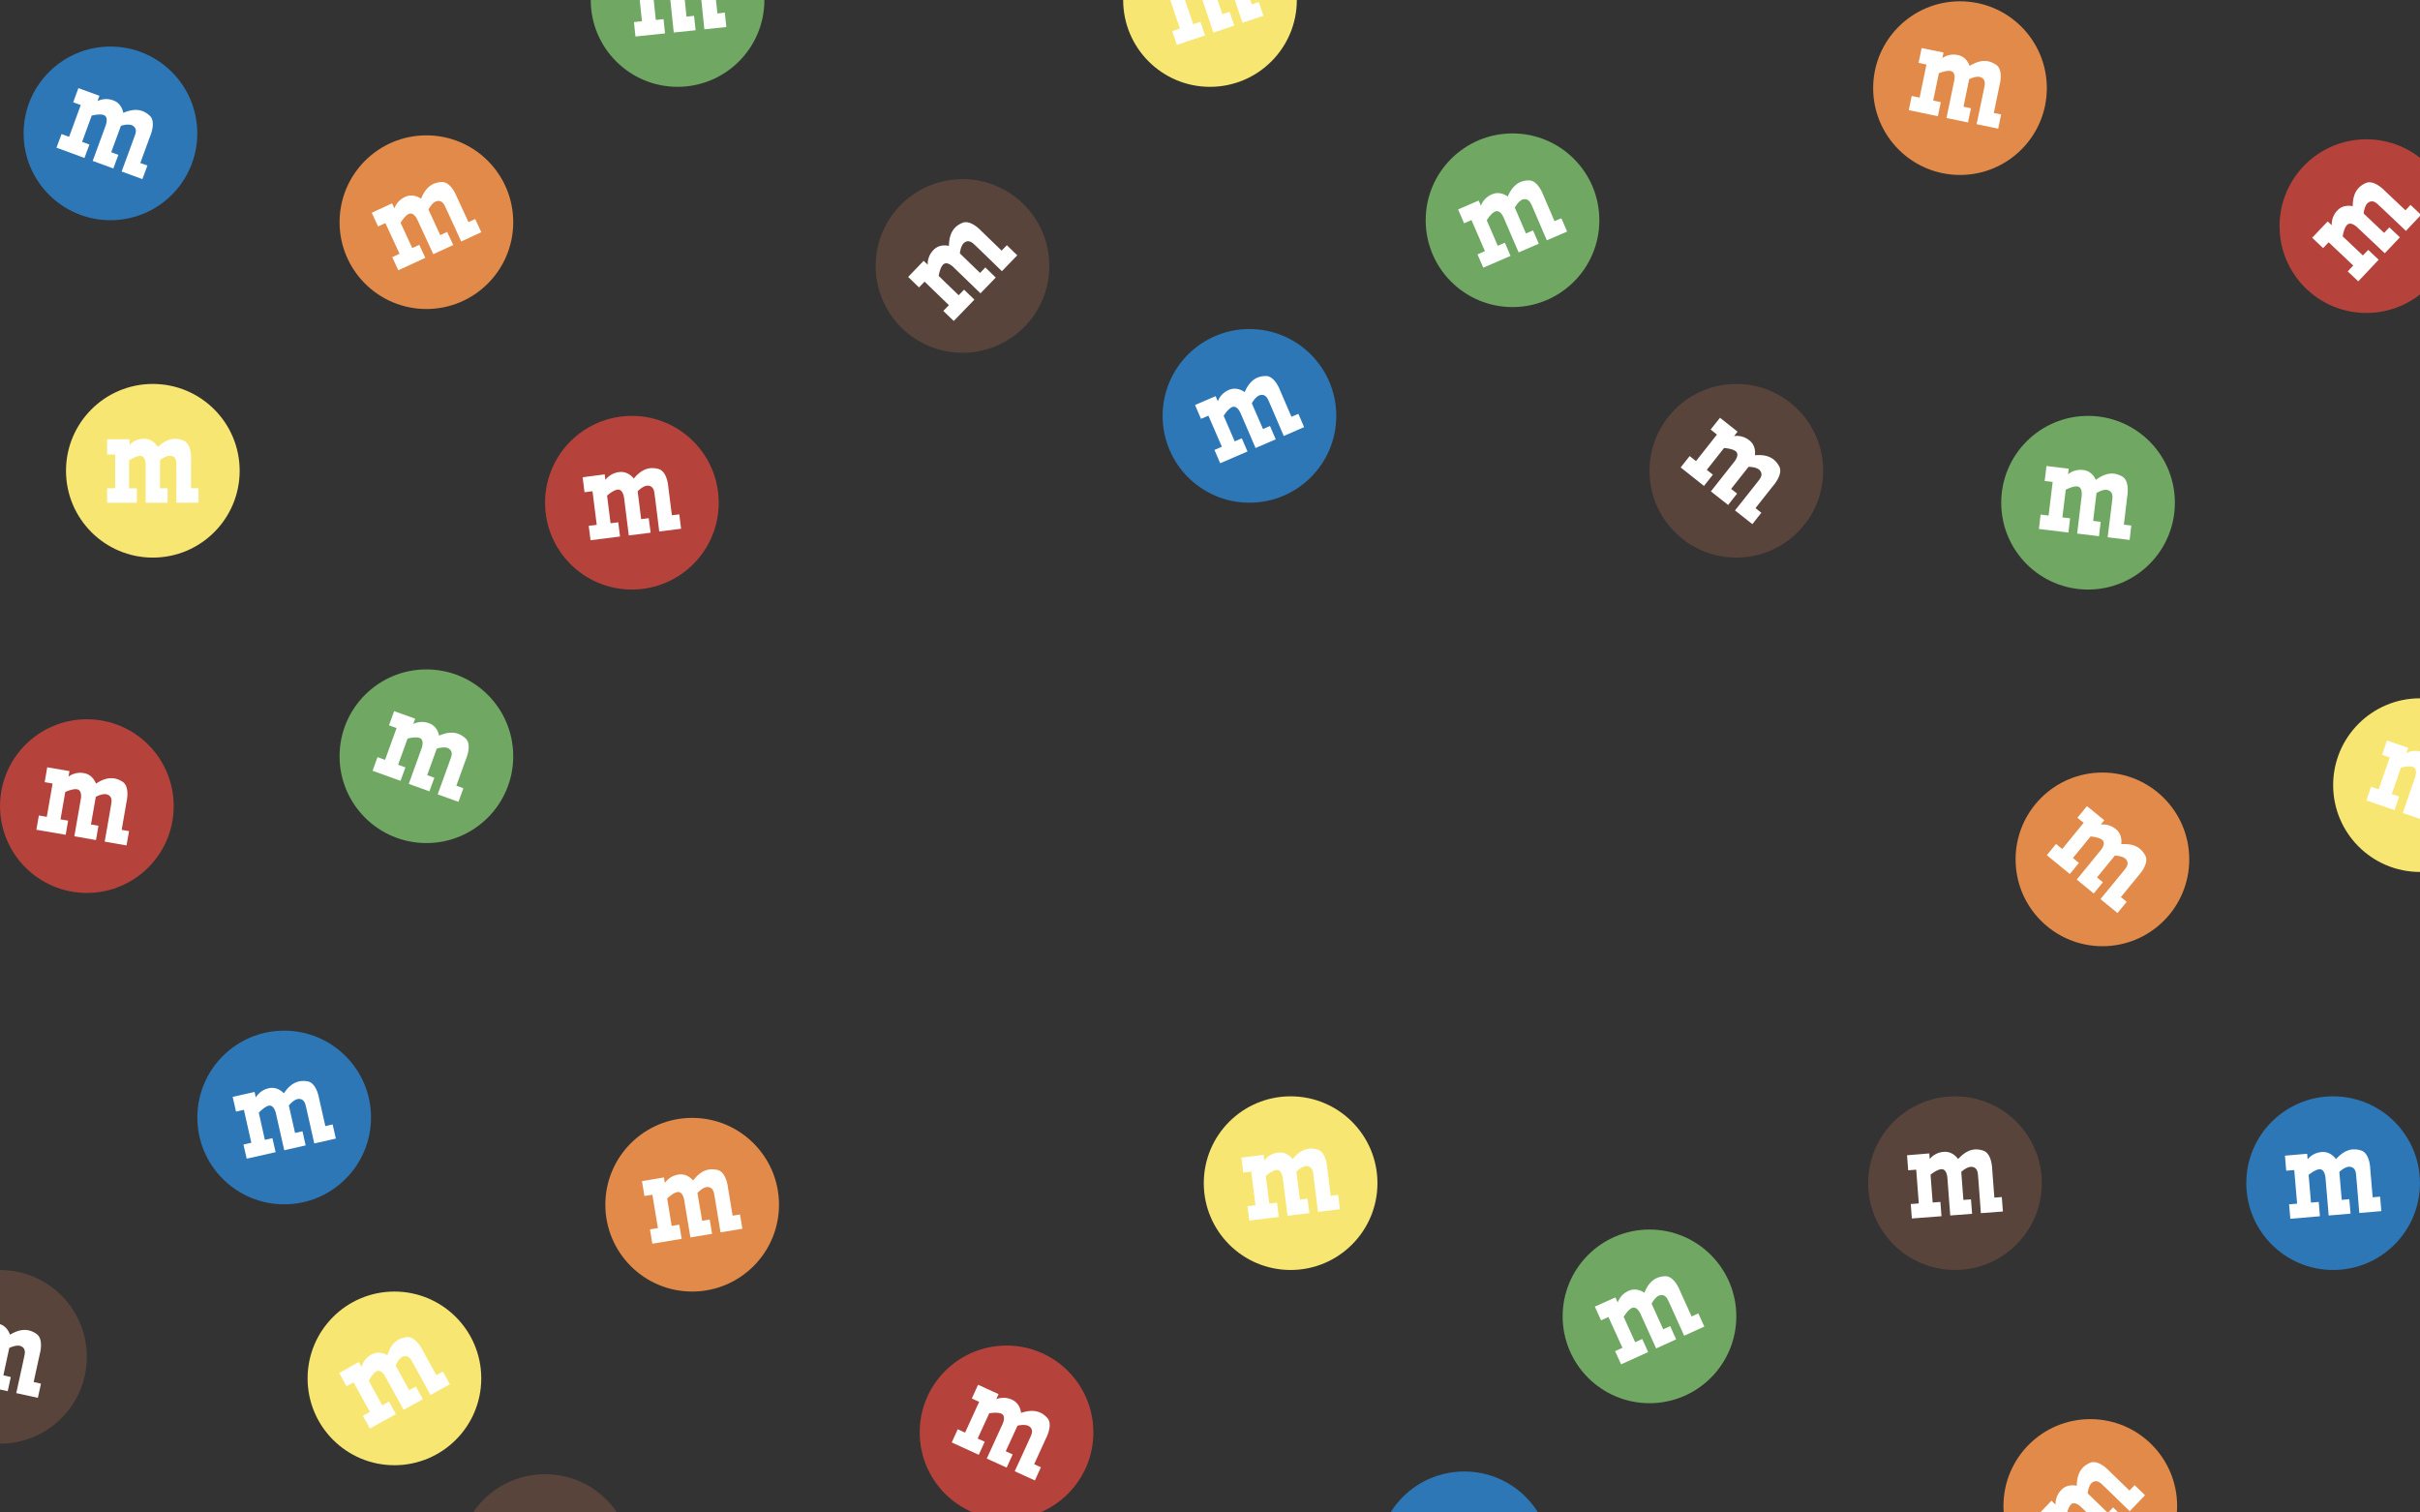 <svg id="Layer_1" data-name="Layer 1" xmlns="http://www.w3.org/2000/svg" viewBox="0 0 1440 900"><rect x="0" y="0" width="1440" height="900" fill="#333333" stroke="none"/><defs><style>.cls-1{fill:#2d77b6;}.cls-2{fill:#fff;}.cls-3{fill:#6fa763;}.cls-4{fill:#b5433c;}.cls-5{fill:#58443b;}.cls-6{fill:#e28a49;}.cls-7{fill:#f8e672;}</style></defs><circle class="cls-1" cx="743.47" cy="247.46" r="51.67"/><path class="cls-2" d="M711.1,241l3.55,8.24,4.41-1.89,8,18.48-4.4,1.9,3.41,7.92,16.24-7-3.38-7.84-4.24,1.83-6.55-15.21s3.23-5.28,5.93-5.4,4.36,4.39,4.36,4.39l8.68,20.17,12-5.17-3.42-7.93-4.16,1.8L744.89,240s2.23-4.28,5-4.9,4,1.4,4.68,2.72,9.31,21.61,9.31,21.61L776,254.17l-3.41-7.92L768.47,248l-6.72-15.61s-3.1-8.72-8.56-8.64-9.56,2.69-12.57,9.59c0,0-4.51-3.64-9.63-1.21a11.79,11.79,0,0,0-6.33,6.66l-1.32-3.06Z"/><circle class="cls-3" cx="900.01" cy="131.06" r="51.67"/><path class="cls-2" d="M867.64,124.62l3.55,8.25,4.4-1.9,8,18.48-4.41,1.9,3.42,7.92,16.24-7-3.38-7.85-4.24,1.83-6.55-15.2s3.23-5.28,5.93-5.4,4.36,4.38,4.36,4.38l8.68,20.17,12-5.17-3.42-7.92L908,138.91l-6.62-15.37s2.24-4.28,5-4.9,4,1.4,4.68,2.72S920.42,143,920.42,143l12.08-5.21-3.41-7.92L925,131.6,918.29,116s-3.1-8.73-8.57-8.65-9.56,2.7-12.56,9.59c0,0-4.51-3.63-9.63-1.2a11.83,11.83,0,0,0-6.34,6.65l-1.31-3.06Z"/><circle class="cls-3" cx="1242.48" cy="299.14" r="51.67"/><path class="cls-2" d="M1217.74,277.29l-1.08,8.91,4.76.58-2.42,20-4.76-.58-1,8.56,17.56,2.13,1-8.48-4.59-.55,2-16.44s5.44-2.93,7.84-1.68,1.55,6,1.55,6L1236,317.5l13,1.57,1-8.56-4.49-.55,2-16.6s4.09-2.58,6.79-1.72,2.77,3.23,2.68,4.71-2.84,23.35-2.84,23.35l13.07,1.59,1-8.57-4.41-.53,2-16.87s1.72-9.09-3-11.78-9.62-2.48-15.68,2c0,0-2.07-5.4-7.72-5.88a11.8,11.8,0,0,0-8.82,2.56l.4-3.31Z"/><circle class="cls-3" cx="981.51" cy="783.3" r="51.67"/><path class="cls-2" d="M949,777.5l3.71,8.17,4.37-2L965.42,802l-4.37,2,3.57,7.85,16.1-7.31-3.53-7.78-4.2,1.91-6.84-15.07s3.12-5.34,5.82-5.52,4.44,4.3,4.44,4.3l9.07,20,11.9-5.41-3.56-7.85L989.69,791l-6.91-15.23s2.15-4.32,4.9-5,4.05,1.32,4.74,2.63,9.72,21.42,9.72,21.42l12-5.44-3.56-7.85-4,1.84-7-15.47s-3.26-8.67-8.73-8.48-9.51,2.88-12.38,9.83c0,0-4.57-3.54-9.65-1a11.8,11.8,0,0,0-6.2,6.77l-1.38-3Z"/><circle class="cls-3" cx="253.73" cy="450" r="51.67"/><path class="cls-2" d="M234.53,423.16l-3.05,8.44,4.5,1.63-6.84,18.92-4.51-1.63-2.93,8.12,16.63,6,2.91-8-4.35-1.57,5.63-15.57s6-1.64,8,.12.18,6.18.18,6.18l-7.47,20.65,12.29,4.44,2.93-8.11-4.26-1.54,5.69-15.73s4.56-1.6,7-.16,2,3.78,1.55,5.2-8,22.12-8,22.12l12.37,4.47,2.93-8.11-4.18-1.51,5.78-16s3.72-8.47-.33-12.16-8.81-4.58-15.72-1.61c0,0-.8-5.73-6.2-7.46a11.84,11.84,0,0,0-9.17.51l1.13-3.13Z"/><circle class="cls-3" cx="403.18" r="51.67"/><path class="cls-2" d="M374.2-15.79l.93,8.93,4.77-.5,2.09,20-4.76.5.89,8.58,17.59-1.84-.88-8.5-4.6.48L388.51-4.58s4.66-4.08,7.27-3.39,2.85,5.49,2.85,5.49l2.28,21.83,13-1.35L413,9.42l-4.51.47L406.77-6.75s3.41-3.42,6.24-3.19,3.42,2.53,3.66,4,2.44,23.39,2.44,23.39l13.09-1.36-.9-8.58L426.88,8l-1.77-16.9s-.35-9.25-5.59-10.8-9.93-.28-14.86,5.4c0,0-3.21-4.81-8.82-4a11.81,11.81,0,0,0-8,4.46l-.34-3.32Z"/><circle class="cls-4" cx="376" cy="299.14" r="51.67"/><path class="cls-2" d="M346.7,284l1.11,8.9,4.76-.59,2.51,20-4.76.59,1.08,8.56,17.54-2.2-1.06-8.47-4.58.57-2.06-16.43s4.57-4.17,7.19-3.53,3,5.42,3,5.42l2.73,21.79,13-1.63L386,308.35l-4.49.56-2.08-16.59s3.33-3.5,6.16-3.33,3.47,2.47,3.75,3.93,2.93,23.34,2.93,23.34l13-1.64-1.07-8.56-4.41.55-2.12-16.86s-.55-9.23-5.82-10.68-9.93-.07-14.74,5.71c0,0-3.32-4.74-8.91-3.83a11.84,11.84,0,0,0-7.94,4.63l-.41-3.31Z"/><circle class="cls-4" cx="51.69" cy="479.67" r="51.67"/><path class="cls-2" d="M28.11,456.58l-1.53,8.84,4.72.82-3.46,19.83-4.72-.82-1.48,8.49,17.43,3,1.46-8.42L36,487.57l2.84-16.31s5.59-2.65,7.92-1.27S48,476,48,476l-3.76,21.63,12.87,2.25,1.48-8.5-4.46-.78L57,474.16s4.21-2.36,6.87-1.37,2.6,3.37,2.43,4.85-4,23.17-4,23.17l13,2.26,1.48-8.5-4.38-.76,2.91-16.74s2.19-9-2.43-11.92-9.48-3-15.77,1.15c0,0-1.78-5.51-7.4-6.28a11.8,11.8,0,0,0-8.94,2.1l.57-3.28Z"/><circle class="cls-4" cx="1408.1" cy="134.56" r="51.67"/><path class="cls-2" d="M1375.83,141.48l6.53,6.16,3.29-3.48L1400.28,158l-3.29,3.49,6.28,5.92,12.14-12.86-6.21-5.86L1406,152l-12-11.36s.87-6.13,3.3-7.31,5.74,2.3,5.74,2.3l16,15.08,9-9.51-6.28-5.92-3.11,3.3-12.16-11.49s.35-4.82,2.65-6.48,4.24-.31,5.38.64,17.11,16.15,17.11,16.15l9-9.57-6.28-5.92-3,3.23-12.35-11.66s-6.3-6.78-11.29-4.54-7.71,6.26-7.74,13.78c0,0-5.57-1.55-9.31,2.71a11.8,11.8,0,0,0-3.18,8.62l-2.42-2.29Z"/><circle class="cls-4" cx="598.93" cy="852.34" r="51.67"/><path class="cls-2" d="M582,824l-3.73,8.17,4.36,2-8.37,18.3-4.36-2-3.58,7.85,16.09,7.35,3.54-7.77-4.2-1.92,6.89-15s6.08-1.15,8,.77-.33,6.17-.33,6.17l-9.13,20L599,873.29l3.58-7.84-4.12-1.89,7-15.21s4.68-1.22,7,.42,1.66,3.92,1.12,5.3-9.78,21.4-9.78,21.4l12,5.46,3.58-7.84-4-1.85,7.06-15.45s4.4-8.15.67-12.15-8.41-5.28-15.54-2.89c0,0-.33-5.77-5.57-7.94a11.77,11.77,0,0,0-9.18-.23l1.38-3Z"/><circle class="cls-5" cx="572.73" cy="158.25" r="51.67"/><path class="cls-2" d="M540.38,164.79l6.46,6.24,3.33-3.44,14.47,14L561.31,185l6.2,6L579.8,178.3l-6.14-5.94-3.21,3.32-11.9-11.5s.94-6.12,3.39-7.27,5.71,2.37,5.71,2.37l15.79,15.26,9.08-9.4-6.2-6-3.15,3.26-12-11.62s.41-4.82,2.72-6.46,4.25-.26,5.38.71,16.91,16.35,16.91,16.35l9.14-9.46-6.2-6L596,149.12l-12.21-11.81s-6.22-6.85-11.24-4.67-7.78,6.17-7.9,13.69c0,0-5.55-1.62-9.34,2.6a11.79,11.79,0,0,0-3.28,8.58l-2.4-2.32Z"/><circle class="cls-5" cx="1033.19" cy="280.13" r="51.67"/><path class="cls-2" d="M1023.46,248.59l-5.56,7,3.76,3-12.48,15.79-3.76-3-5.35,6.77,13.88,11,5.29-6.7-3.62-2.86,10.26-13s6.18.33,7.57,2.65-1.79,5.92-1.79,5.92l-13.61,17.23,10.25,8.1,5.35-6.77-3.55-2.81,10.37-13.12s4.83-.07,6.69,2.07.68,4.2-.17,5.41-14.59,18.46-14.59,18.46l10.33,8.16,5.34-6.77-3.48-2.75,10.53-13.33s6.21-6.87,3.54-11.65-6.91-7.13-14.41-6.5c0,0,1.06-5.69-3.51-9a11.82,11.82,0,0,0-8.87-2.41l2.07-2.61Z"/><circle class="cls-5" cx="1163.3" cy="704.03" r="51.67"/><path class="cls-2" d="M1134.77,687.44l.68,8.94,4.78-.36,1.53,20.07-4.78.36.66,8.6,17.63-1.34-.65-8.51-4.6.35L1148.76,699s4.77-3.95,7.36-3.18,2.69,5.56,2.69,5.56l1.67,21.89,13-1-.66-8.6-4.52.34-1.27-16.68s3.5-3.32,6.32-3,3.35,2.63,3.55,4.1,1.79,23.46,1.79,23.46l13.12-1-.66-8.6-4.43.34-1.29-16.94s-.1-9.26-5.29-11-9.92-.55-15,5c0,0-3.08-4.9-8.72-4.26a11.79,11.79,0,0,0-8.15,4.23l-.25-3.32Z"/><circle class="cls-5" cx="324.32" cy="928.88" r="51.67"/><circle class="cls-5" cy="807.39" r="51.67"/><path class="cls-2" d="M-22.56,783.3l-1.92,8.77,4.68,1-4.29,19.66-4.69-1-1.84,8.43,17.28,3.77,1.83-8.34-4.52-1,3.54-16.18s5.7-2.41,8-.93,1,6.1,1,6.1l-4.69,21.45,12.77,2.79,1.84-8.43-4.43-1L5.52,802.1s4.32-2.18,6.93-1.07,2.45,3.48,2.22,4.94-5,23-5,23l12.86,2.81,1.84-8.43-4.34-1,3.63-16.6s2.56-8.89-1.93-12-9.34-3.38-15.8.47c0,0-1.54-5.58-7.12-6.59a11.82,11.82,0,0,0-9,1.72l.71-3.26Z"/><circle class="cls-6" cx="411.87" cy="716.86" r="51.67"/><path class="cls-2" d="M382,702.84l1.47,8.85,4.73-.78,3.29,19.85-4.73.79,1.41,8.51,17.45-2.89-1.4-8.43-4.55.76L397,713.17s4.4-4.35,7.05-3.82,3.18,5.3,3.18,5.3l3.59,21.66,12.89-2.13-1.41-8.51-4.47.74L415,709.9s3.2-3.62,6-3.56,3.56,2.33,3.89,3.77,3.85,23.21,3.85,23.21l13-2.15-1.41-8.51-4.39.73-2.78-16.77s-.9-9.21-6.23-10.44-9.93.32-14.5,6.29c0,0-3.5-4.61-9.06-3.48a11.83,11.83,0,0,0-7.75,4.94l-.54-3.29Z"/><circle class="cls-6" cx="1243.81" cy="896.12" r="51.67"/><path class="cls-2" d="M1211.46,902.65l6.45,6.24,3.33-3.44,14.47,14-3.33,3.44,6.2,6,12.29-12.72-6.14-5.93-3.2,3.32L1229.62,902s1-6.12,3.39-7.27,5.71,2.37,5.71,2.37l15.79,15.26,9.08-9.39-6.2-6-3.15,3.26-12-11.63s.42-4.81,2.73-6.45,4.25-.26,5.37.71,16.92,16.35,16.92,16.35l9.14-9.46-6.2-6-3.09,3.19-12.21-11.81s-6.22-6.86-11.24-4.68-7.78,6.17-7.9,13.69c0,0-5.56-1.61-9.34,2.6a11.83,11.83,0,0,0-3.29,8.58l-2.39-2.32Z"/><circle class="cls-6" cx="1251.03" cy="511.37" r="51.67"/><path class="cls-2" d="M1241.84,479.67l-5.69,6.95,3.71,3-12.74,15.58-3.71-3-5.46,6.68,13.69,11.2,5.41-6.61-3.57-2.93L1244,497.73s6.18.43,7.53,2.77-1.89,5.89-1.89,5.89l-13.9,17,10.12,8.27,5.46-6.68-3.51-2.87,10.59-12.95s4.83,0,6.66,2.18.61,4.22-.26,5.42S1249.86,535,1249.86,535L1260,543.3l5.46-6.68-3.44-2.81,10.76-13.16s6.32-6.76,3.73-11.58-6.8-7.24-14.3-6.74c0,0,1.15-5.67-3.37-9.09a11.78,11.78,0,0,0-8.82-2.56l2.11-2.58Z"/><circle class="cls-6" cx="1166.28" cy="52.44" r="51.67"/><path class="cls-2" d="M1143.45,28.6l-1.82,8.79,4.69,1-4.08,19.71-4.69-1-1.75,8.44,17.32,3.59,1.73-8.36-4.52-.94,3.36-16.21s5.67-2.47,8-1,1,6.09,1,6.09l-4.45,21.5,12.8,2.65,1.75-8.45-4.44-.92,3.39-16.38s4.29-2.22,6.91-1.15,2.49,3.46,2.28,4.92-4.77,23-4.77,23L1189,76.57l1.75-8.45-4.35-.9,3.44-16.64s2.47-8.92-2.05-12-9.38-3.28-15.8.65c0,0-1.6-5.56-7.19-6.51a11.79,11.79,0,0,0-9,1.82l.68-3.27Z"/><circle class="cls-6" cx="253.73" cy="132.21" r="51.67"/><path class="cls-2" d="M221.21,126.6l3.76,8.15,4.35-2L237.75,151l-4.35,2,3.61,7.83,16.06-7.41-3.58-7.75-4.19,1.93-6.93-15s3.09-5.36,5.78-5.55,4.47,4.27,4.47,4.27l9.2,19.94,11.87-5.47L266.07,138l-4.11,1.9-7-15.19s2.12-4.34,4.88-5,4.05,1.3,4.75,2.61,9.85,21.36,9.85,21.36l11.95-5.51-3.61-7.84-4,1.86-7.12-15.42s-3.31-8.65-8.78-8.43-9.48,2.94-12.32,9.91c0,0-4.59-3.52-9.65-1A11.83,11.83,0,0,0,234.7,124l-1.4-3Z"/><circle class="cls-7" cx="90.94" cy="280.13" r="51.67"/><path class="cls-2" d="M63.75,261.41v9h4.79v20.12H63.75v8.63H81.44V290.6H76.82V274.05s5.06-3.58,7.58-2.62,2.27,5.75,2.27,5.75v22H99.74v-8.63H95.21V273.78s3.74-3,6.53-2.52,3.14,2.87,3.22,4.35,0,23.53,0,23.53h13.16v-8.63h-4.44v-17s.61-9.23-4.45-11.32S99.39,260.89,93.9,266c0,0-2.7-5.12-8.36-4.91a11.81,11.81,0,0,0-8.46,3.6v-3.33Z"/><circle class="cls-7" cx="234.7" cy="820.21" r="51.67"/><path class="cls-2" d="M201.86,817l4.34,7.85,4.19-2.31,9.73,17.62-4.2,2.31,4.17,7.56,15.49-8.55L231.45,834l-4,2.24-8-14.5s2.7-5.57,5.37-6,4.76,3.94,4.76,3.94l10.61,19.22,11.45-6.31-4.17-7.55-4,2.19-8.08-14.65s1.8-4.48,4.5-5.37,4.13,1,4.93,2.26,11.36,20.59,11.36,20.59l11.52-6.35-4.17-7.56-3.89,2.15-8.21-14.87s-3.92-8.39-9.36-7.77-9.25,3.61-11.57,10.76c0,0-4.84-3.17-9.7-.26a11.83,11.83,0,0,0-5.66,7.24l-1.61-2.92Z"/><circle class="cls-7" cx="767.97" cy="704.03" r="51.67"/><path class="cls-2" d="M738.67,688.85l1.12,8.9,4.75-.59,2.51,20-4.75.59,1.07,8.56,17.55-2.2-1.06-8.47-4.59.57-2.06-16.42s4.57-4.18,7.2-3.54,3,5.42,3,5.42l2.74,21.79,13-1.63L778,713.24l-4.5.56-2.08-16.6s3.34-3.49,6.17-3.32,3.47,2.46,3.74,3.92,2.93,23.35,2.93,23.35l13.06-1.64L796.24,711l-4.41.55-2.12-16.86s-.54-9.24-5.82-10.68-9.93-.07-14.73,5.71c0,0-3.32-4.74-8.92-3.83a11.8,11.8,0,0,0-7.93,4.63l-.42-3.31Z"/><circle class="cls-7" cx="1439.99" cy="467.19" r="51.67"/><path class="cls-2" d="M1420.36,440.65l-2.91,8.49,4.53,1.56-6.54,19-4.54-1.56-2.8,8.16,16.73,5.75,2.77-8.07-4.36-1.51,5.38-15.65s5.94-1.74,8,0,.28,6.18.28,6.18l-7.14,20.76,12.36,4.25,2.8-8.16-4.28-1.47,5.44-15.82s4.53-1.67,7-.27,2,3.74,1.63,5.17-7.65,22.25-7.65,22.25l12.45,4.27,2.8-8.15-4.2-1.45,5.52-16.07s3.58-8.53-.52-12.15-8.89-4.44-15.75-1.36c0,0-.89-5.72-6.31-7.36a11.82,11.82,0,0,0-9.17.66L1433,445Z"/><circle class="cls-7" cx="720" r="51.67"/><path class="cls-2" d="M688.27-9.08l2.86,8.51,4.54-1.53L702.08,17l-4.54,1.52,2.75,8.18,16.76-5.63L714.33,13,710,14.42,704.68-1.27s3.66-5,6.36-4.89,4,4.73,4,4.73l7,20.81,12.39-4.16L731.65,7l-4.29,1.45L722-7.37s2.58-4.08,5.39-4.48,3.89,1.73,4.44,3.11,7.49,22.3,7.49,22.3l12.47-4.19-2.74-8.18L744.86,2.6l-5.41-16.1s-2.36-8.95-7.82-9.32-9.74,1.89-13.31,8.51c0,0-4.19-4-9.49-2A11.81,11.81,0,0,0,702-10.19l-1.06-3.16Z"/><circle class="cls-1" cx="169.1" cy="664.96" r="51.67"/><path class="cls-2" d="M138.45,652.7l2,8.76,4.68-1.06L149.55,680l-4.68,1.06,1.91,8.41L164,685.6l-1.89-8.33-4.5,1L154,662.14s4.14-4.6,6.81-4.22,3.48,5.11,3.48,5.11l4.85,21.41,12.74-2.88-1.9-8.41-4.42,1-3.69-16.32s3-3.8,5.82-3.91,3.69,2.12,4.1,3.54S187,680.41,187,680.41l12.84-2.91-1.91-8.41-4.33,1-3.75-16.57s-1.44-9.14-6.83-10.07-9.9.9-14.12,7.13c0,0-3.76-4.4-9.24-2.95a11.77,11.77,0,0,0-7.44,5.38l-.74-3.25Z"/><circle class="cls-1" cx="65.72" cy="79.37" r="51.67"/><path class="cls-2" d="M46.65,52.44l-3.09,8.42,4.49,1.65-6.93,18.9-4.5-1.65-3,8.1L50.26,94l2.94-8-4.34-1.59L54.57,68.8s6-1.61,8,.15.15,6.18.15,6.18L55.17,95.75l12.27,4.5,3-8.1-4.26-1.56,5.77-15.71s4.56-1.57,7-.12,2,3.78,1.53,5.2-8.1,22.09-8.1,22.09l12.35,4.53,3-8.1L83.5,97l5.85-16s3.75-8.46-.27-12.17-8.8-4.61-15.72-1.68c0,0-.78-5.73-6.16-7.49a11.84,11.84,0,0,0-9.18.48L59.17,57Z"/><circle class="cls-1" cx="1388.31" cy="704.03" r="51.67"/><path class="cls-2" d="M1359.64,687.69l.76,8.94,4.77-.4,1.71,20-4.77.41.73,8.59,17.62-1.5-.72-8.51-4.6.39-1.41-16.49s4.73-4,7.33-3.25,2.75,5.54,2.75,5.54l1.86,21.88,13-1.11-.73-8.6-4.51.39L1392,697.35s3.47-3.36,6.29-3.07,3.37,2.59,3.59,4.06,2,23.44,2,23.44l13.11-1.11-.73-8.6-4.43.38-1.44-16.93s-.18-9.26-5.39-10.91-9.92-.47-15,5.12c0,0-3.13-4.87-8.76-4.18a11.83,11.83,0,0,0-8.11,4.31l-.28-3.32Z"/><circle class="cls-1" cx="871.31" cy="927.27" r="51.67"/></svg>